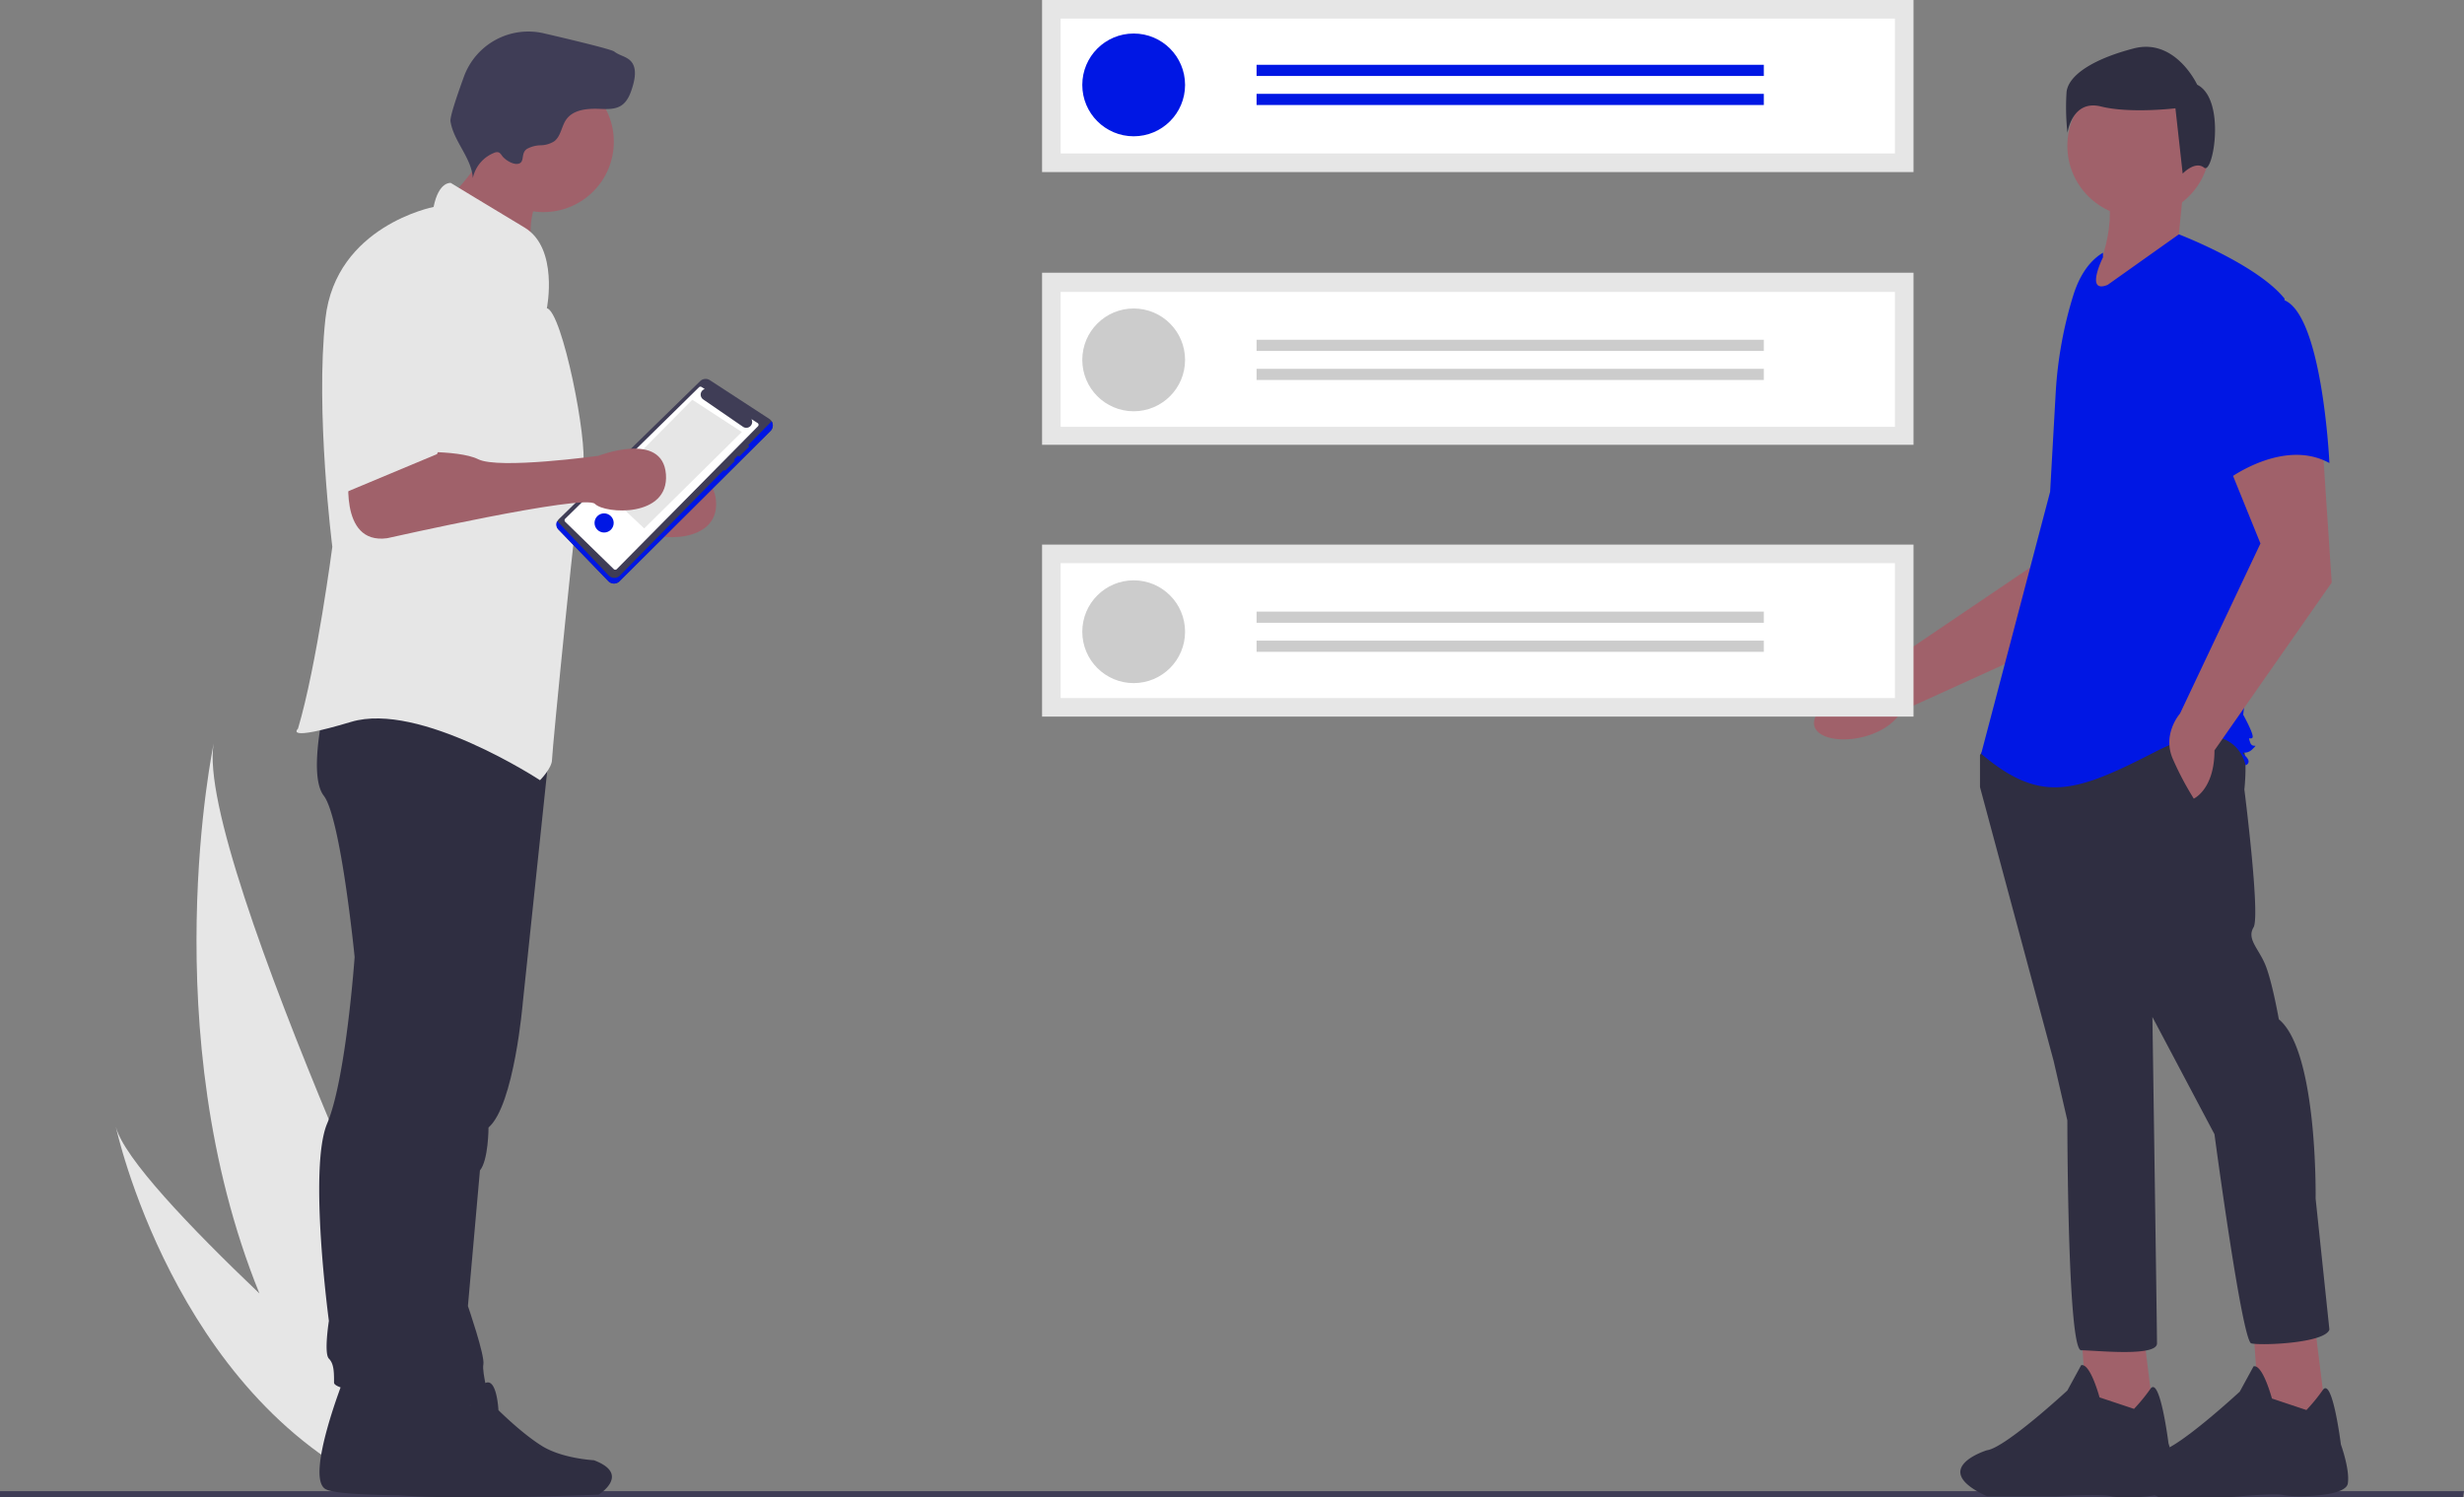 <svg data-name="Layer 1" xmlns="http://www.w3.org/2000/svg" viewBox="0 0 859.476 522.353">
  <rect x="0" y="0" width="859.476" height="522.353" fill="#808080" stroke="none"/>
  <path fill="#3f3d56" d="M859.08 522.353H0v-2.181h859.476l-.396 2.181z"/>
  <path d="M750.146 175.401l-21.739 43.037-65.001 29.55c-6.942 11.731-28.999 12.629-30.604 5.043-1.8-8.511 26.786-22.209 26.786-22.209l54.368-36.774 4.757-31.657zM747.582 464.215l4.009 32.073-23.253 1.604-2.405-33.677h21.649z" fill="#a0616a"/>
  <path d="M744.375 491.478a62.964 62.964 0 005.738-7.017c3.332-4.611 6.289 19.044 6.289 19.044s3.207 9.622 2.405 14.433-19.244 4.811-22.451 4.009-19.244 0-19.244 0h-24.055c-20.847-9.622 0-16.036 0-16.036 6.415-.802 28.064-20.847 28.064-20.847l4.811-8.82c3.207-.802 6.415 11.226 6.415 11.226z" fill="#2f2e41"/>
  <path fill="#a0616a" d="M807.718 464.616l4.01 32.073-23.253 1.604-2.406-33.677h21.649z"/>
  <path d="M804.511 491.878a62.966 62.966 0 005.738-7.017c3.332-4.612 6.289 19.044 6.289 19.044s3.207 8.82 2.405 13.631-19.244 4.811-22.451 4.009-19.244.802-19.244.802h-24.055c-20.847-9.622 0-16.036 0-16.036 6.415-.802 28.064-20.847 28.064-20.847l4.811-8.82c3.207-.802 6.415 11.226 6.415 11.226zM781.258 257.747c3.207 4.009 1.604 17.64 1.604 17.64s5.613 44.1 3.207 48.11 1.604 7.216 4.009 12.829 4.811 19.244 4.811 19.244c13.631 11.225 12.829 62.542 12.829 62.542l4.811 45.704c-1.604 4.811-24.055 5.613-27.262 4.811s-12.829-72.966-12.829-72.966l-21.649-40.893s1.604 109.048 1.604 113.859-21.649 2.405-26.46 2.405-4.811-80.182-4.811-80.182l-4.811-20.847-25.658-95.417v-11.226l4.009-5.613s83.389-4.009 86.597-0z" fill="#2f2e41"/>
  <circle cx="745.978" cy="50.877" r="24.856" fill="#a0616a"/>
  <path d="M733.55 62.503c5.038 11.219 2.055 26.89-8.018 44.1l40.893-19.244-6.415-5.613 1.604-16.036z" fill="#a0616a"/>
  <path d="M733.55 88.162c-5.355 3.184-8.558 9.033-10.397 14.985a142.009 142.009 0 00-6.102 33.929l-1.942 34.475-24.055 91.408c20.847 17.64 32.875 13.631 60.938-.802s31.271 4.811 31.271 4.811 2.405-.802 0-3.207 0 0 2.405-2.405 0 0-.802-2.405 0-.802.802-1.604-3.207-8.018-3.207-8.018l6.415-60.137 8.018-84.993c-9.622-12.027-36.884-22.451-36.884-22.451l-24.856 17.64c-8.018 3.207-1.604-9.622-1.604-9.622z" fill="#0017e4"/>
  <path d="M810.124 155.113l3.207 48.109-40.893 58.533c0 13.631-7.216 16.838-7.216 16.838a105.991 105.991 0 01-7.216-13.631c-4.009-8.82 2.405-16.036 2.405-16.036l28.064-59.335-12.027-29.667z" fill="#a0616a"/>
  <path d="M796.493 104.599c13.631 4.811 16.036 56.929 16.036 56.929-16.036-8.82-35.28 5.613-35.28 5.613s-4.009-13.631-8.82-31.271a30.644 30.644 0 016.415-28.866s8.018-7.216 21.649-2.405z" fill="#0017e4"/>
  <path d="M768.83 58.494c-3.164-2.531-7.481 2.07-7.481 2.07l-2.531-22.783s-15.822 1.899-25.948-.633-11.708 9.177-11.708 9.177a81.263 81.263 0 01-.316-14.24c.633-5.696 8.86-11.392 23.416-15.189s22.15 12.657 22.15 12.657c10.126 5.063 5.583 31.472 2.418 28.941z" fill="#2f2e41"/>
  <path d="M40.403 393.062c2.733 10.848 26.036 35.245 50.081 58.154-37.079-91.586-15.95-191.82-15.95-191.82-6.885 39.366 87.473 237.47 87.473 237.47l-21.492 12.673-7.26 10.216c-72.779-33.426-92.852-126.693-92.852-126.693zM363.487 189.972h303.971v60.015H363.487zM363.487 95.142h303.971v60.015H363.487zM363.487 0h303.971v60.015H363.487z" fill="#e6e6e6"/>
  <path d="M369.967 53.534H660.978V6.48H369.967zM369.967 148.886H660.978v-47.054H369.967zM369.967 243.507h291.011v-47.054H369.967z" fill="#fff"/>
  <circle cx="395.443" cy="29.618" r="17.926" fill="#0017e4"/>
  <path fill="#0017e4" d="M438.311 22.603h176.927v3.897H438.311zM438.311 32.735h176.927v3.897H438.311z"/>
  <circle cx="395.443" cy="125.539" r="17.926" fill="#ccc"/>
  <path fill="#ccc" d="M438.311 118.525h176.927v3.897H438.311zM438.311 128.657h176.927v3.897H438.311z"/>
  <circle cx="395.443" cy="220.369" r="17.926" fill="#ccc"/>
  <path fill="#ccc" d="M438.311 213.355h176.927v3.897H438.311zM438.311 223.487h176.927v3.897H438.311z"/>
  <path d="M139.379 173.118s-4.191 26.345 13.172 23.95c0 0 68.855-15.567 72.448-11.975s25.926 4.815 24.761-10.33c-1.169-15.197-23.564-6.435-23.564-6.435s-34.727 4.79-41.912 1.197-27.542-2.395-27.542-2.395z" fill="#a0616a"/>
  <path d="M191.923 259.03l-9.547 90.587s-2.994 35.924-11.975 43.708c0 0 0 11.376-2.994 14.969l-4.191 47.3s5.987 17.364 5.389 20.357 2.395 12.574 1.796 13.771-28.74 0-28.74 0l5.987-96.397 18.561-134.118z" fill="#2f2e41"/>
  <path d="M139.468 484.825s-12.557 31.665-6.005 35.486 75.34 1.092 75.34 1.092 11.465-7.097-1.638-12.011c0 0-10.919-.546-18.016-4.913s-15.286-12.557-15.286-12.557-.546-12.011-4.913-9.281a11.22 11.22 0 00-4.913 7.643z" fill="#2f2e41"/>
  <path d="M120.107 480.531s-13.771 34.727-6.586 38.918 82.626 1.197 82.626 1.197 12.574-7.784-1.796-13.172c0 0-11.975-.599-19.758-5.389s-16.765-13.771-16.765-13.771-.599-13.172-5.389-10.179a12.305 12.305 0 00-5.389 8.382z" fill="#2f2e41"/>
  <path d="M175.79 257.8s-6.586 61.67-9.58 74.843a170.289 170.289 0 00-3.592 26.345s-.599 19.16-5.987 24.548a16.183 16.183 0 00-4.79 11.975s-5.389 60.473-2.395 67.658 7.058 16.519 4.064 21.309-36.995 1.443-36.995-2.149 0-6.586-1.796-8.382 0-13.172 0-13.172-7.185-53.288-.599-68.855 9.58-58.078 9.58-58.078-4.79-48.498-10.777-56.282 1.198-35.326 1.198-35.326z" fill="#2f2e41"/>
  <path d="M158.933 66.287c.696 1.586 2.362 2.469 3.879 3.304 8.791 4.843 16.149 11.864 23.399 18.805a27.469 27.469 0 011.09-18.576c.866-2.004 2-4.159 1.381-6.253a7.784 7.784 0 00-3.036-3.633 94.133 94.133 0 00-9.259-6.317c-2.242-1.341-6.851-4.912-9.424-4.523-.135 3.476-.206 6.584-1.728 9.832-.361.771-6.036 7.967-6.302 7.36z" fill="#a0616a"/>
  <circle cx="189.561" cy="49.438" r="24.548" fill="#a0616a"/>
  <path d="M190.758 107.516s4.191-20.956-7.784-28.141-25.746-15.567-25.746-15.567-4.191-.599-5.987 8.382c0 0-34.128 6.586-37.721 38.918s2.395 79.633 2.395 79.633-5.389 41.313-11.975 63.467c0 0-5.389 4.79 18.561-2.395s65.861 20.357 65.861 20.357 4.191-4.191 4.191-7.185 8.981-94.002 10.777-102.385-7.185-53.887-12.574-55.084z" fill="#e6e6e6"/>
  <path d="M183.775 51.967a10.237 10.237 0 014.815-1.282 9.162 9.162 0 004.763-1.419c2.319-1.78 2.489-5.221 4.185-7.602 2.456-3.447 7.356-3.862 11.585-3.689 2.587.105 5.372.26 7.55-1.139 2.236-1.436 3.25-4.142 4.004-6.691.892-3.014 1.468-6.699-.741-8.934-1.534-1.552-3.956-1.859-5.66-3.222-.922-.738-13.116-3.7-24.562-6.363a23.925 23.925 0 00-27.905 15.144c-2.643 7.268-4.908 14.097-4.674 15.572 1.119 7.059 7.362 12.671 7.792 19.805a12.158 12.158 0 017.421-8.824 2.322 2.322 0 011.512-.183c.62.198.983.818 1.374 1.338 1.026 1.363 4.248 3.432 6.074 2.465 1.634-.866.414-3.582 2.469-4.976zM195.001 181.031a2.731 2.731 0 00-.056 3.842l17.262 17.866a2.725 2.725 0 003.882.037l52.674-52.446a2.725 2.725 0 00-.436-4.214l-20.713-13.491a2.709 2.709 0 00-3.391.334z" fill="#3f3d56"/>
  <path d="M269.124 146.913a2.743 2.743 0 01-.361.445L216.213 200.795a2.725 2.725 0 01-3.882-.037l-17.634-18.609a2.713 2.713 0 01-.322-.406 2.445 2.445 0 00.57 3.131l17.262 17.866a2.725 2.725 0 003.882.037l52.674-52.446a2.726 2.726 0 00.361-3.417z" fill="#0017e4"/>
  <path d="M264.247 147.56l-2.144-1.367a2.042 2.042 0 01-2.939 2.682l-13.871-9.536a2.041 2.041 0 01.54-3.629l-1.104-.704a.743.743 0 00-.928.104l-46.663 45.857a.743.743 0 00.019 1.063l16.947 16.513a.743.743 0 001.034-.014l49.235-49.816a.743.743 0 00-.125-1.153z" fill="#fff"/>
  <path fill="#e6e6e6" d="M210.391 170.841l14.315 13.497 34.048-33.64-17.28-11.247-31.083 31.39z"/>
  <path d="M257.431 159a.507.507 0 00.701 0l2.978-2.978a.496.496 0 000-.701.507.507 0 00-.701 0l-2.978 2.978a.496.496 0 000 .701zM252.415 164.016a.496.496 0 00.701 0l2.978-2.978a.495.495 0 00-.701-.701l-2.978 2.978a.496.496 0 000 .701z" fill="#3f3d56"/>
  <circle cx="210.722" cy="182.426" r="3.344" fill="#0017e4"/>
  <path d="M121.903 163.798s-4.191 26.345 13.172 23.95c0 0 68.855-15.567 72.448-11.975s25.926 4.815 24.761-10.33c-1.169-15.197-23.564-6.435-23.564-6.435s-34.727 4.79-41.912 1.197-27.542-2.395-27.542-2.395z" fill="#a0616a"/>
  <path d="M146.452 80.573s-26.943 2.994-26.943 41.912v49.695l32.931-13.771s13.771-32.332 12.574-41.313-.599-35.326-18.561-36.523z" fill="#e6e6e6"/>
</svg>